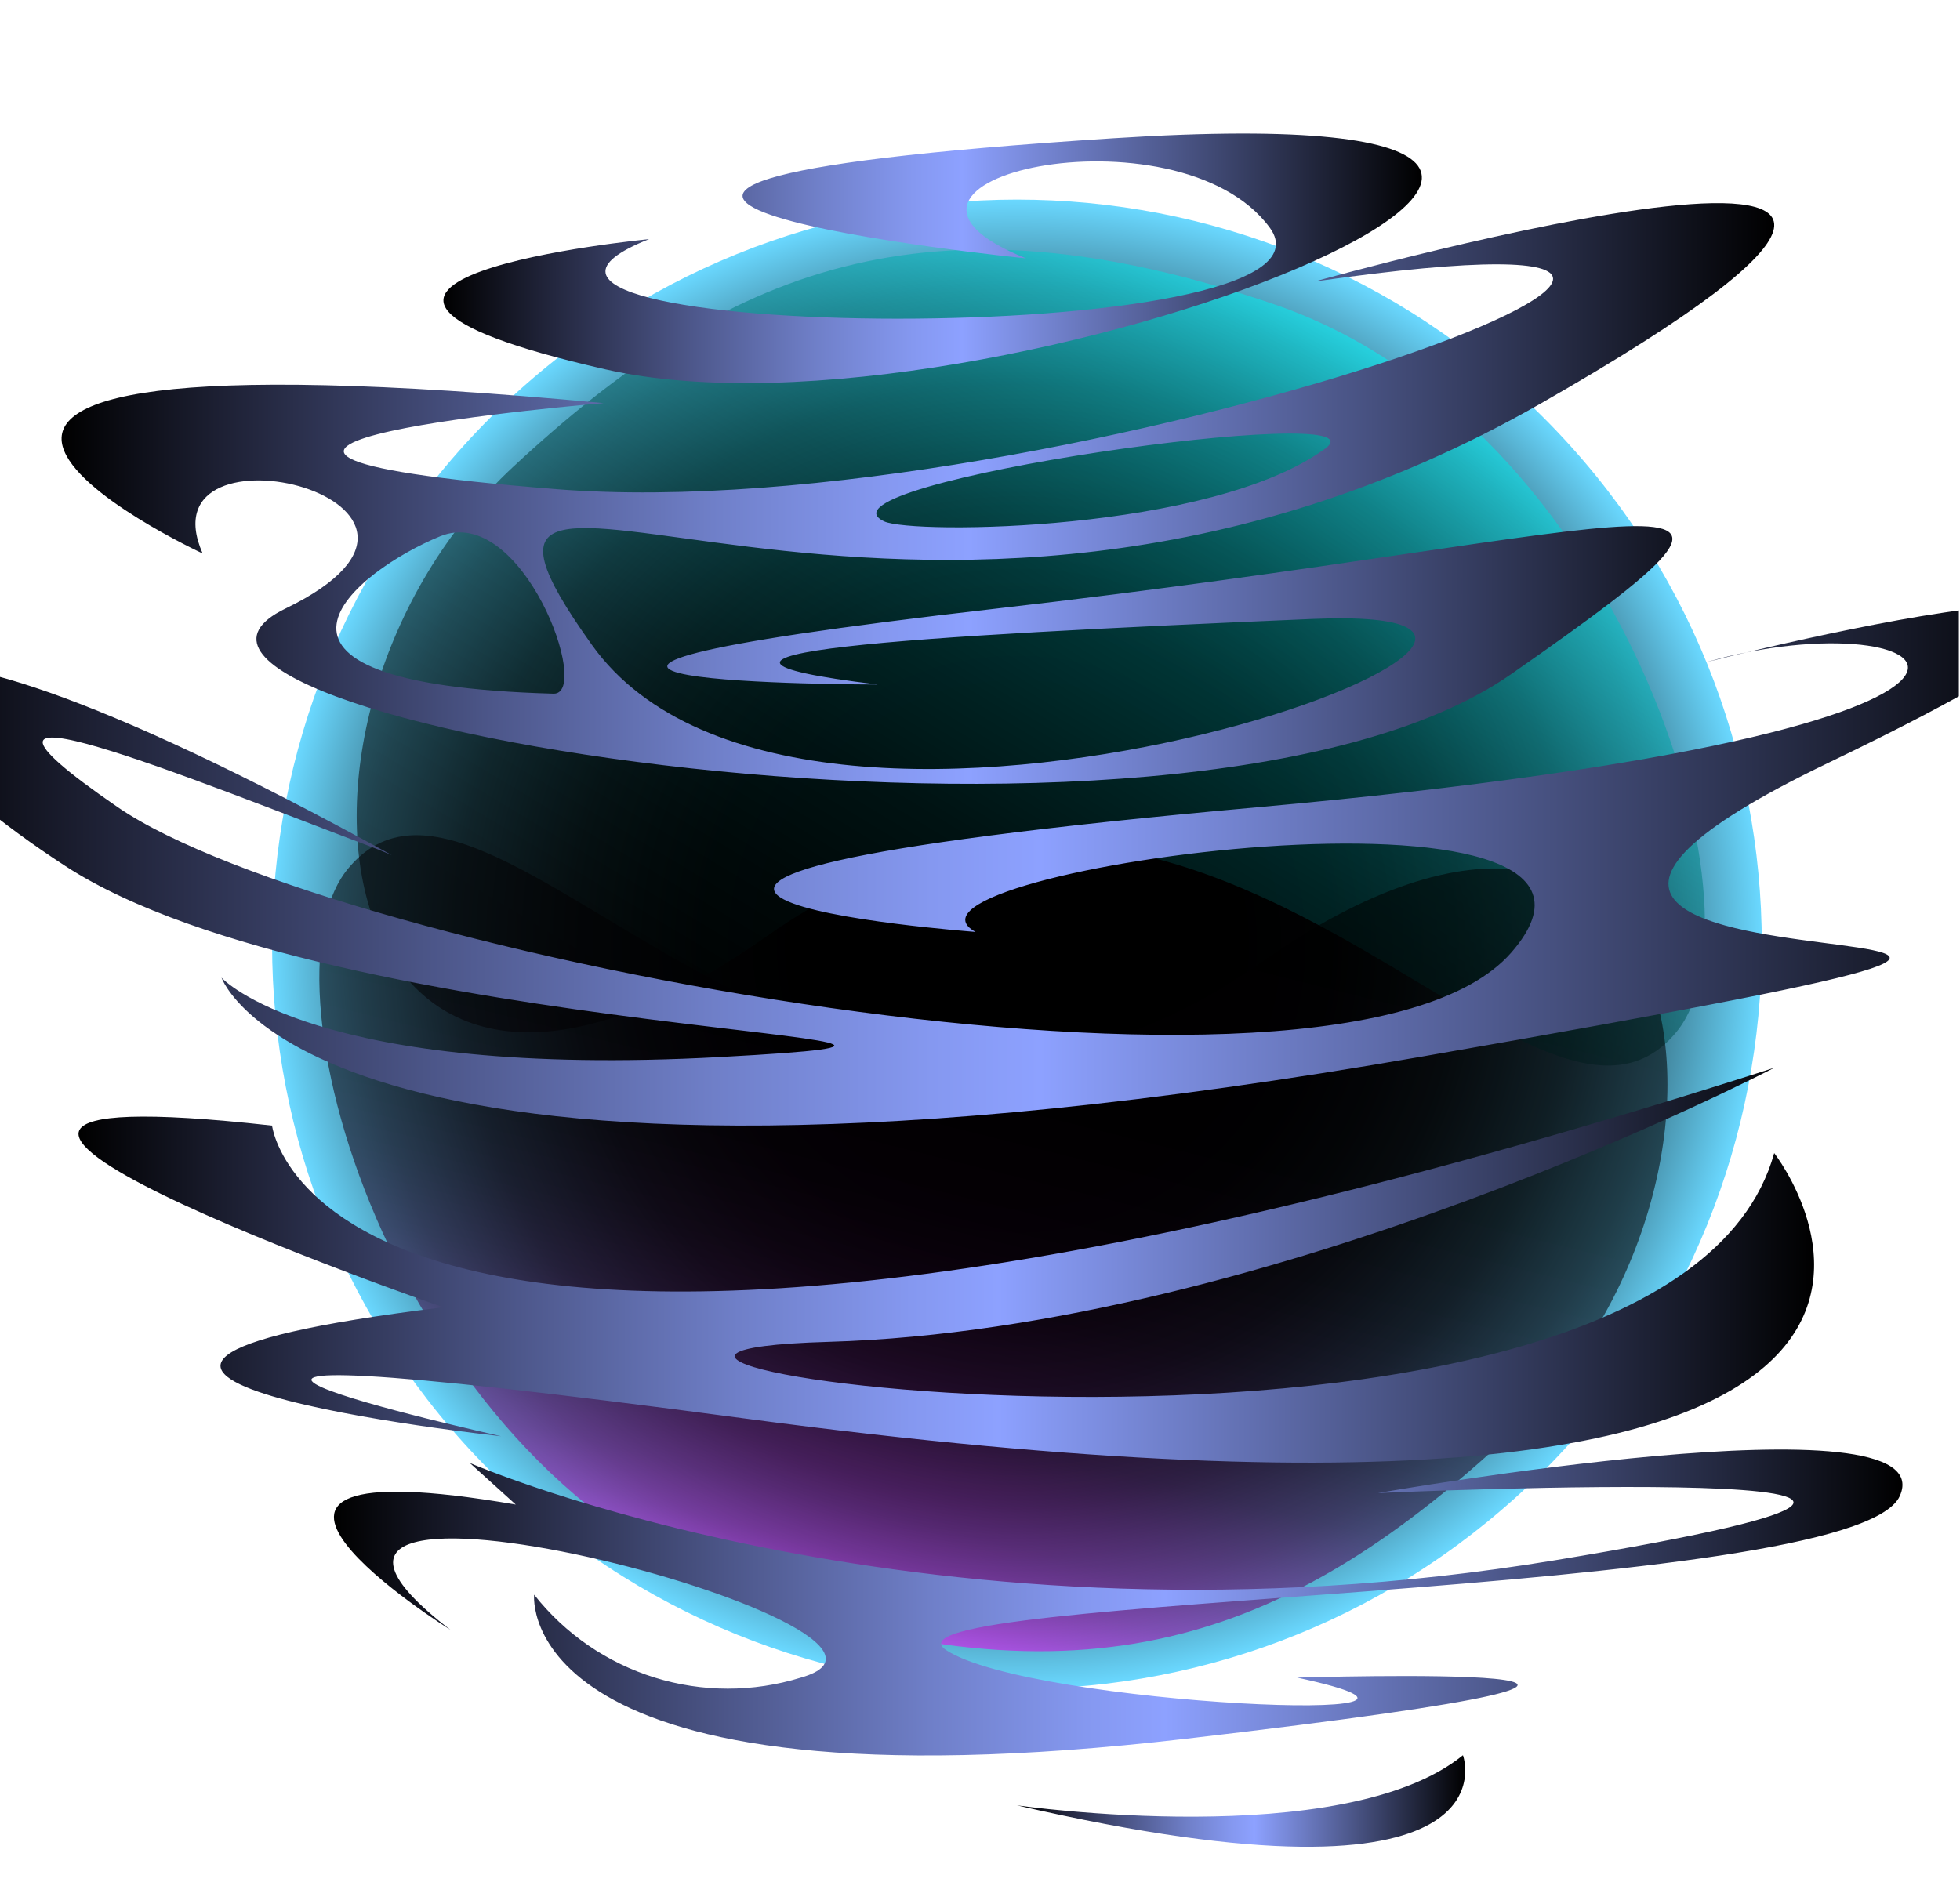 <svg width="414" height="400" viewBox="0 0 414 400" fill="none" xmlns="http://www.w3.org/2000/svg">
<g clip-path="url(#clip0_199_5670)">
<g opacity="0.1">
<path opacity="0.1" d="M214.603 84.527C241.072 71.345 194.274 58.481 181.958 79.41C169.641 100.338 299.603 98.344 265.105 81.262C265.105 81.262 322.984 88.321 270.946 102.985C218.908 117.648 98.386 56.135 202.903 64.481C307.42 72.828 214.603 84.527 214.603 84.527Z" fill="#D2EFFF"/>
<path opacity="0.1" d="M272.727 148.988C243.876 199.314 121.837 141.806 176.204 144.682C230.571 147.558 268.845 150.417 234.436 155.605C234.436 155.605 307.384 155.605 218.554 142.953C129.725 130.301 105.197 115.337 149.576 153.876C193.956 192.414 343.523 160.934 313.684 142.953C283.844 124.972 333.094 110.167 324.783 133.742C324.783 133.742 392.737 94.532 271.104 108.684C271.104 108.684 345.005 116.325 277.474 123.03C209.943 129.736 85.098 72.263 175.957 88.321C175.957 88.321 60.712 48.176 145.571 108.631C230.43 169.086 301.579 98.679 272.727 148.988ZM233.624 128.412C229.865 130.601 189.844 130.177 174.545 116.272C165.511 108.084 244.635 121.972 233.624 128.412ZM293.109 130.883C304.137 136.512 324.112 155.587 277.933 157.14C272.71 157.316 282.097 125.254 293.179 130.883H293.109Z" fill="#D2EFFF"/>
<path opacity="0.1" d="M301.596 183.044C325.771 171.698 364.892 151.599 336.253 176.145C307.614 200.69 172.41 232.859 149.612 200.373C126.813 167.887 236.165 186.821 221.378 196.844C221.378 196.844 302.373 189.326 183.81 176.074C65.247 162.822 91.539 140.288 123.655 151.864C123.655 151.864 28.896 121.866 107.12 168.61C185.345 215.354 13.403 185.497 161.576 217.63C309.749 249.764 322.383 204.396 322.383 204.396C322.383 204.396 310.031 221.318 255.558 217.63C201.085 213.942 307.296 214.984 343.329 185.744C379.362 156.505 379.98 128.783 299.602 183.98L301.596 183.044Z" fill="#D2EFFF"/>
<path opacity="0.1" d="M315.607 229.206C315.607 229.206 309.289 297.443 114.443 219.571C114.443 219.571 181.392 263.139 241.141 265.292C300.89 267.445 128.789 298.149 114.443 233.847C114.443 233.847 67.469 308.754 252.222 278.156C360.021 260.281 284.973 281.103 284.973 281.103C284.973 281.103 364.151 270.515 292.702 259.575C292.649 259.575 385.22 219.571 315.607 229.206Z" fill="#D2EFFF"/>
<path opacity="0.1" d="M289.122 285.496C289.122 285.496 227.537 318.865 143.772 301.731C60.007 284.596 167.47 290.508 167.47 290.508C167.47 290.508 91.416 273.868 97.575 291.002C103.733 308.136 236.607 307.448 225.296 316.73C213.985 326.011 147.46 329.541 178.252 321.3C178.252 321.3 102.763 318.441 193.181 331.517C283.598 344.593 280.51 307.483 280.51 307.483C280.51 307.483 267.964 329.47 244.777 321.3C221.59 313.13 328.207 278.508 291.733 313.342C291.733 313.342 332.089 281.932 282.91 292.431L289.122 285.496Z" fill="#D2EFFF"/>
<path opacity="0.1" d="M215.837 342.617C215.837 342.617 172.092 350.452 156.088 334.306C156.088 334.306 148.076 362.063 215.837 342.617Z" fill="#D2EFFF"/>
</g>
<path style="mix-blend-mode:screen" d="M326.054 310.75C387.496 249.308 387.496 149.692 326.054 88.25C264.612 26.808 164.996 26.808 103.554 88.25C42.112 149.692 42.112 249.308 103.554 310.75C164.996 372.192 264.612 372.192 326.054 310.75Z" fill="url(#paint0_radial_199_5670)"/>
<path style="mix-blend-mode:screen" opacity="0.53" d="M354.164 217.948C323.725 255.181 255.453 131.942 161.823 197.867C68.194 263.793 50.901 152.023 108.426 98.591C153.371 56.823 195.845 39.212 269.181 64.305C342.518 89.398 374.351 193.156 354.164 217.948Z" fill="url(#paint1_linear_199_5670)"/>
<path style="mix-blend-mode:screen" opacity="0.55" d="M73.435 183.609C103.856 146.376 172.128 269.615 265.775 203.69C359.422 137.765 376.61 249.569 319.102 302.983C274.14 344.734 231.666 362.362 158.329 337.27C84.993 312.177 53.195 208.419 73.435 183.609Z" fill="url(#paint2_linear_199_5670)"/>
<g style="mix-blend-mode:screen">
<path style="mix-blend-mode:screen" d="M216.736 54.582C174.986 37.889 248.799 21.602 268.21 48.106C287.62 74.61 82.716 72.069 137.1 50.523C137.1 50.523 45.836 59.346 127.889 78.033C209.943 96.72 399.972 18.637 235.194 29.207C70.416 39.777 216.736 54.582 216.736 54.582Z" fill="url(#paint3_linear_199_5670)"/>
<path style="mix-blend-mode:screen" d="M325.595 85.162C459.405 8.614 277.687 59.47 277.687 59.47C420.919 39.053 223.919 111.808 117.461 103.338C11.003 94.868 127.502 85.162 127.502 85.162C-64.257 67.269 42.801 116.925 42.801 116.925C29.673 87.068 107.209 105.826 60.288 128.571C13.368 151.317 249.224 191.214 319.19 142.423C389.156 93.632 350.547 112.531 210.456 128.571C70.364 144.611 185.363 144.611 185.363 144.611C131.137 138.047 191.486 134.412 277.21 130.759C362.934 127.107 170.505 199.949 125.014 136.23C79.523 72.51 191.786 161.71 325.595 85.162ZM279.91 94.779C255.788 112.425 192.668 112.919 186.757 110.149C169.393 101.996 294.15 84.421 279.91 94.779ZM116.897 146.552C44.072 144.506 75.57 120.419 92.951 113.308C110.332 106.196 125.12 146.764 116.897 146.552Z" fill="url(#paint4_linear_199_5670)"/>
<path style="mix-blend-mode:screen" d="M79.558 179.339C41.443 164.975 -20.23 139.512 24.855 170.516C69.941 201.52 283.263 242.423 319.207 201.255C355.152 160.087 182.751 184.103 206.062 196.879C206.062 196.879 78.358 187.368 265.299 170.569C452.24 153.77 410.79 125.377 360.234 139.935C360.234 139.935 509.643 101.838 386.297 161.11C262.952 220.383 534.065 182.515 300.432 223.207C66.8 263.898 46.789 206.549 46.789 206.549C46.789 206.549 66.2 227.989 152.153 223.312C238.107 218.636 70.576 219.942 13.774 182.938C-43.029 145.935 -44.017 110.802 82.716 180.627L79.558 179.339Z" fill="url(#paint5_linear_199_5670)"/>
<path style="mix-blend-mode:screen" d="M57.465 237.799C57.465 237.799 67.435 324.265 374.756 225.588C374.756 225.588 269.181 280.767 174.987 283.485C80.793 286.202 352.134 325.094 374.756 243.605C374.756 243.605 448.869 338.47 157.5 299.701C-12.466 277.079 105.868 303.425 105.868 303.425C105.868 303.425 -18.995 289.979 93.674 276.179C93.674 276.25 -52.275 225.588 57.465 237.799Z" fill="url(#paint6_linear_199_5670)"/>
<path style="mix-blend-mode:screen" d="M99.233 309.071C99.233 309.071 196.286 351.422 328.436 329.629C460.587 307.836 291.062 315.424 291.062 315.424C291.062 315.424 411.055 294.337 401.279 316.059C391.503 337.781 182.01 336.864 199.868 348.616C217.726 360.368 322.613 364.85 273.981 354.421C273.981 354.421 393.021 350.786 250.459 367.338C107.897 383.89 112.821 336.899 112.821 336.899C119.339 345.174 128.213 351.279 138.272 354.407C148.331 357.535 159.102 357.54 169.164 354.421C205.727 344.081 37.614 300.213 95.139 344.328C95.139 344.328 31.49 304.554 108.938 317.859L99.233 309.071Z" fill="url(#paint7_linear_199_5670)"/>
<path style="mix-blend-mode:screen" d="M214.796 381.403C214.796 381.403 283.756 391.32 309.008 370.815C309.061 370.886 321.625 406.037 214.796 381.403Z" fill="url(#paint8_linear_199_5670)"/>
</g>
</g>
<defs>
<radialGradient id="paint0_radial_199_5670" cx="0" cy="0" r="1" gradientUnits="userSpaceOnUse" gradientTransform="translate(214.802 199.487) scale(157.331)">
<stop offset="0.29"/>
<stop offset="0.42" stop-color="#010203"/>
<stop offset="0.51" stop-color="#050A0C"/>
<stop offset="0.6" stop-color="#0C181C"/>
<stop offset="0.67" stop-color="#152B33"/>
<stop offset="0.75" stop-color="#214450"/>
<stop offset="0.81" stop-color="#306274"/>
<stop offset="0.88" stop-color="#42869E"/>
<stop offset="0.94" stop-color="#56AFCE"/>
<stop offset="1" stop-color="#6AD8FF"/>
</radialGradient>
<linearGradient id="paint1_linear_199_5670" x1="286.808" y1="66.973" x2="173.649" y2="255.186" gradientUnits="userSpaceOnUse">
<stop stop-color="#00FDFD"/>
<stop offset="0.12" stop-color="#00C3C3"/>
<stop offset="0.25" stop-color="#008F8F"/>
<stop offset="0.37" stop-color="#006363"/>
<stop offset="0.5" stop-color="#003F3F"/>
<stop offset="0.62" stop-color="#002323"/>
<stop offset="0.75" stop-color="#001010"/>
<stop offset="0.87" stop-color="#000404"/>
<stop offset="1"/>
</linearGradient>
<linearGradient id="paint2_linear_199_5670" x1="185.59" y1="346.894" x2="231.278" y2="163.83" gradientUnits="userSpaceOnUse">
<stop stop-color="#FF00FF"/>
<stop offset="0.01" stop-color="#F600F6"/>
<stop offset="0.05" stop-color="#C800C8"/>
<stop offset="0.09" stop-color="#9D009D"/>
<stop offset="0.14" stop-color="#770077"/>
<stop offset="0.2" stop-color="#570057"/>
<stop offset="0.25" stop-color="#3B003B"/>
<stop offset="0.32" stop-color="#250025"/>
<stop offset="0.4" stop-color="#140014"/>
<stop offset="0.49" stop-color="#090009"/>
<stop offset="0.63" stop-color="#020002"/>
<stop offset="1"/>
</linearGradient>
<linearGradient id="paint3_linear_199_5670" x1="93.674" y1="54.582" x2="300.343" y2="54.582" gradientUnits="userSpaceOnUse">
<stop/>
<stop offset="0.09" stop-color="#1C1F32"/>
<stop offset="0.25" stop-color="#4C5689"/>
<stop offset="0.38" stop-color="#6F7FC8"/>
<stop offset="0.48" stop-color="#8598F0"/>
<stop offset="0.53" stop-color="#8DA1FF"/>
<stop offset="1"/>
</linearGradient>
<linearGradient id="paint4_linear_199_5670" x1="13.033" y1="104.255" x2="374.757" y2="104.255" gradientUnits="userSpaceOnUse">
<stop/>
<stop offset="0.09" stop-color="#1C1F32"/>
<stop offset="0.25" stop-color="#4C5689"/>
<stop offset="0.38" stop-color="#6F7FC8"/>
<stop offset="0.48" stop-color="#8598F0"/>
<stop offset="0.53" stop-color="#8DA1FF"/>
<stop offset="1"/>
</linearGradient>
<linearGradient id="paint5_linear_199_5670" x1="-23.018" y1="182.85" x2="435" y2="182.85" gradientUnits="userSpaceOnUse">
<stop/>
<stop offset="0.09" stop-color="#1C1F32"/>
<stop offset="0.25" stop-color="#4C5689"/>
<stop offset="0.38" stop-color="#6F7FC8"/>
<stop offset="0.48" stop-color="#8598F0"/>
<stop offset="0.53" stop-color="#8DA1FF"/>
<stop offset="1"/>
</linearGradient>
<linearGradient id="paint6_linear_199_5670" x1="16.579" y1="267.321" x2="383.173" y2="267.321" gradientUnits="userSpaceOnUse">
<stop/>
<stop offset="0.09" stop-color="#1C1F32"/>
<stop offset="0.25" stop-color="#4C5689"/>
<stop offset="0.38" stop-color="#6F7FC8"/>
<stop offset="0.48" stop-color="#8598F0"/>
<stop offset="0.53" stop-color="#8DA1FF"/>
<stop offset="1"/>
</linearGradient>
<linearGradient id="paint7_linear_199_5670" x1="70.541" y1="338.558" x2="401.826" y2="338.558" gradientUnits="userSpaceOnUse">
<stop/>
<stop offset="0.09" stop-color="#1C1F32"/>
<stop offset="0.25" stop-color="#4C5689"/>
<stop offset="0.38" stop-color="#6F7FC8"/>
<stop offset="0.48" stop-color="#8598F0"/>
<stop offset="0.53" stop-color="#8DA1FF"/>
<stop offset="1"/>
</linearGradient>
<linearGradient id="paint8_linear_199_5670" x1="214.796" y1="380.52" x2="309.467" y2="380.52" gradientUnits="userSpaceOnUse">
<stop/>
<stop offset="0.09" stop-color="#1C1F32"/>
<stop offset="0.25" stop-color="#4C5689"/>
<stop offset="0.38" stop-color="#6F7FC8"/>
<stop offset="0.48" stop-color="#8598F0"/>
<stop offset="0.53" stop-color="#8DA1FF"/>
<stop offset="1"/>
</linearGradient>
<clipPath id="clip0_199_5670">
<rect width="413.759" height="400" fill="white"/>
</clipPath>
</defs>
</svg>
